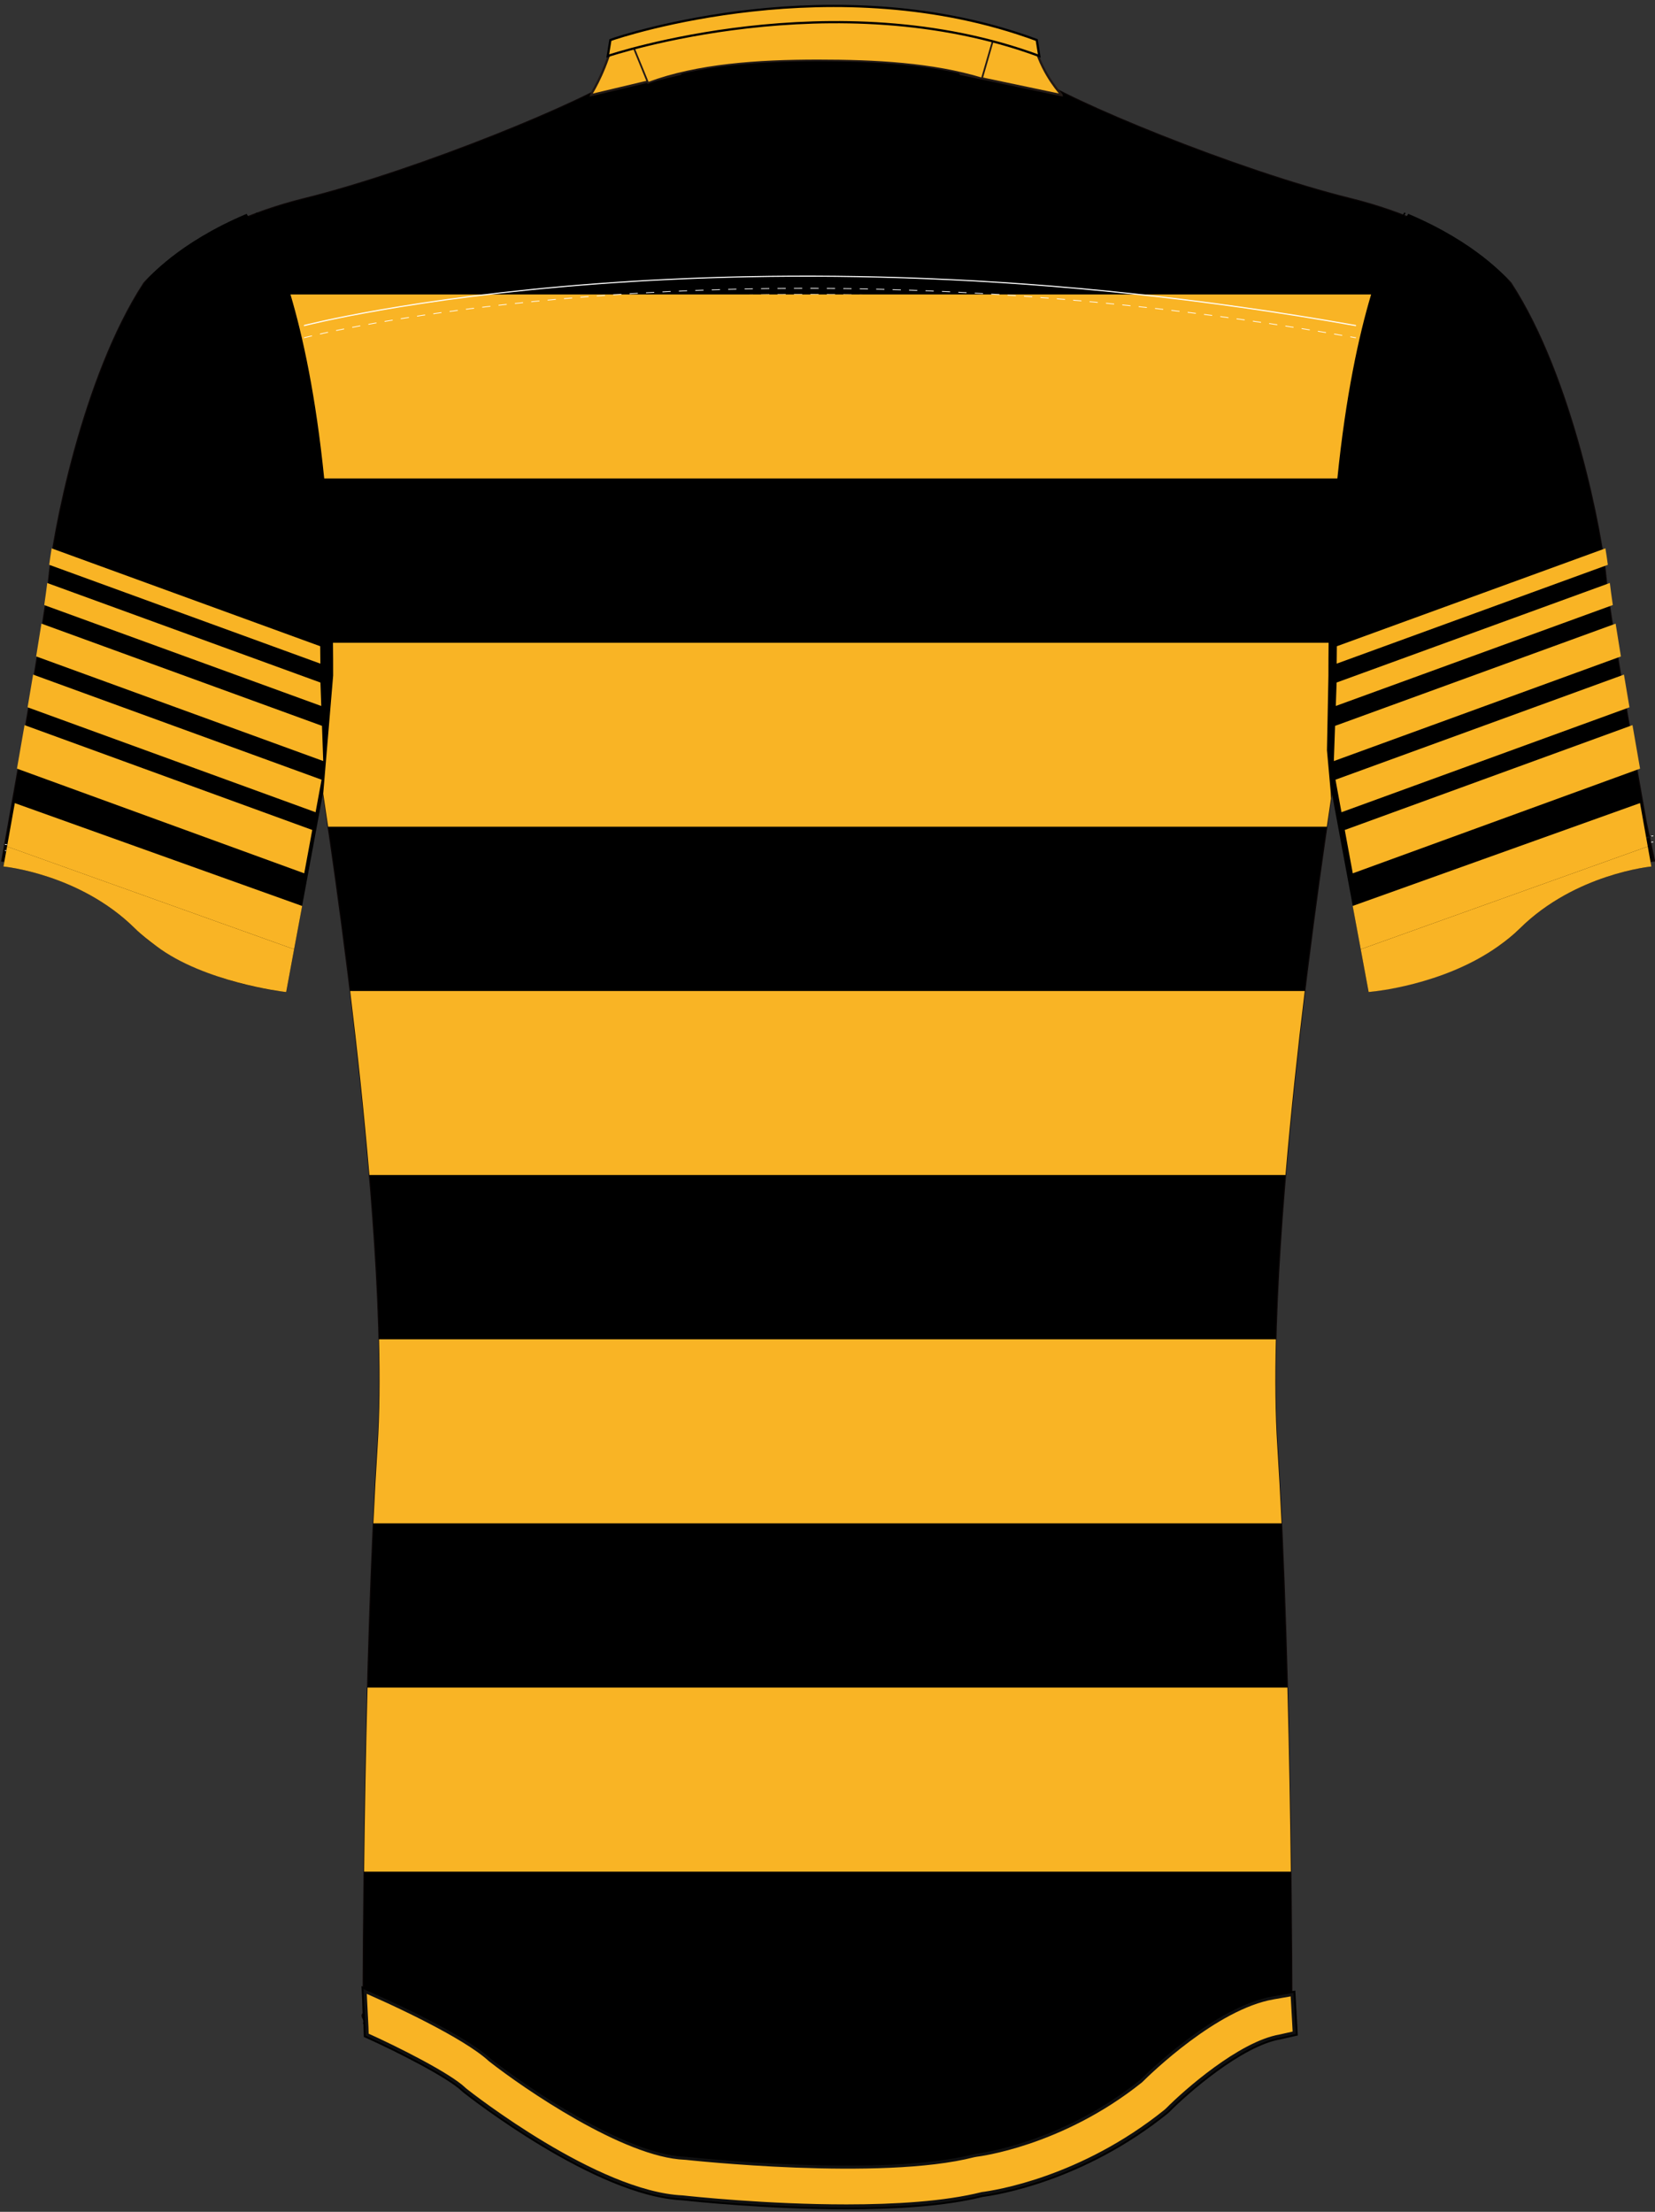 <?xml version="1.0" encoding="utf-8"?>
<!-- Generator: Adobe Illustrator 19.1.0, SVG Export Plug-In . SVG Version: 6.00 Build 0)  -->
<svg version="1.1" id="Layer_1" xmlns="http://www.w3.org/2000/svg" xmlns:xlink="http://www.w3.org/1999/xlink" x="0px" y="0px"
	 viewBox="0 0 483.01 645.44" style="enable-background:new 0 0 483.01 645.44;" xml:space="preserve">
<rect x="0" y="0" width="483.01" height="645.44" fill="#333333" stroke="none"/>
<style type="text/css">
	<![CDATA[
	@font-face{font-family:'codaheavy';src:url('/fonts/coda-heavy-webfont.woff') format('woff')}
	text{font-family:Impact,codaheavy,sans-serif}
	.Number.fill{fill:#000}
	.NumberOutline.stroke{fill:none;stroke:#777;stroke-width:2.5}
	.Colour1.fill{fill:#000000;}
	.Colour2.fill{fill:#F9B425;}
	.NeckTrim.fill{fill:#F9B425;}
	.ArmTrim.fill{fill:#F9B425;}
	.BottomHem.fill{fill:#F9B425;stroke:#101010;stroke-width:0.886;stroke-miterlimit:10;}
	.st0{fill:#1A2651;}
	.st1{fill:none;stroke:#0A0505;stroke-width:0.328;stroke-miterlimit:10;}
	.st2{fill:none;stroke:#221915;stroke-width:0.656;stroke-miterlimit:10;}
	.st3{fill:none;stroke:#000000;stroke-width:0.441;}
	.st4{fill:#C0773C;stroke:#000000;stroke-width:2;stroke-miterlimit:10;}
	.st5{fill:none;stroke:#FFFFFF;stroke-width:0.216;stroke-dasharray:2.4,2.4,2.4,2.4;}
	.st6{fill:#101010;stroke:#FFFFFF;stroke-width:0.216;stroke-dasharray:2.4,2.4,2.4,2.4;}
	.st7{fill:#FFFFFF;}
	.st8{fill:none;stroke:#221915;stroke-width:0.506;stroke-miterlimit:10;}
	.st9{fill:none;stroke:#000000;stroke-width:2;stroke-linecap:round;stroke-linejoin:round;}
	.st10{fill:none;stroke:#FFFFFF;stroke-width:0.328;}
	.neckline{fill:none;stroke:#000000;stroke-width:0.656;}
	]]>
</style>
<path class="st0" d="M54.21,225.06L54.21,225.06c0,0-0.04,0.24-0.11,0.66C54.17,225.3,54.21,225.06,54.21,225.06z"/>
<path class="Colour1 fill" d="M468.77,169c-1.06-12.34-9.66-58.62-27.77-86.39c0,0-13.68-16.46-46.92-24.69
	c-33.24-8.23-83.08-28.8-92.67-36l-58.06-6.79h-3.72l-58.06,6.79c-9.59,7.2-59.42,27.77-92.67,36
	c-33.24,8.23-46.92,24.69-46.92,24.69c-18.11,27.77-26.7,74.05-27.77,86.39C13.16,181.34,0.5,251.28,0.5,251.28
	s21.84,2.06,37.68,17.72c15.84,15.66,43.42,18.28,43.42,18.28l11.62-62.74c0,0,21.25,131.65,16.99,197.47
	c-4.01,61.88-4.24,154.65-4.26,165.55c-0.92,1.01,0.82,1.97,0.18,2.82c0,0,12.08,1.62,29.79,16.07
	c14.61,11.92,35.74,31.25,105.01,31.25c69.27,0,90.4-19.33,105.01-31.25c17.71-14.46,32.76-16.24,32.33-16.07
	c-0.41-0.54-0.89-1.14-1.41-1.75h0.19c0,0,0-100.79-4.26-166.61c-4.26-65.83,16.99-197.47,16.99-197.47l11.62,62.74
	c0,0,27.57-2.62,43.42-18.28c15.85-15.66,37.68-17.72,37.68-17.72S469.83,181.34,468.77,169"/>
<path class="Colour1 fill" d="M388.38,231.3l-1.11-12.37l0.43-21.8c-0.17-95.12,18.7-129.22,21.9-134.32c-4.61-1.79-9.77-3.46-15.52-4.89
	c-33.24-8.23-83.08-28.8-92.67-36l-58.06-6.79h-3.72l-58.06,6.79c-9.59,7.2-59.42,27.77-92.67,36c-5.11,1.27-9.76,2.73-13.97,4.29
	c1.4,2.05,22.46,34.45,22.29,134.91l-2.9,34.48v0c4.3,28.18,19.55,133.7,15.89,190.4c-4.01,61.88-4.24,154.65-4.26,165.55
	c-0.92,1.01,0.82,1.97,0.18,2.82c0,0,12.08,1.62,29.79,16.07c14.61,11.92,35.74,31.25,105.01,31.25c69.27,0,90.4-19.33,105.01-31.25
	c17.71-14.46,32.76-16.24,32.33-16.07c-0.41-0.54-0.89-1.14-1.41-1.75h0.19c0,0,0-100.79-4.26-166.61
	c-3.61-55.78,11.1-158.81,15.67-188.96L388.38,231.3z"/>
<path class="st1" d="M468.77,169c-1.06-12.34-9.66-58.62-27.77-86.39c0,0-13.68-16.46-46.92-24.69c-33.24-8.23-83.08-28.8-92.67-36
	l-58.06-6.79h-3.72l-58.06,6.79c-9.59,7.2-59.42,27.77-92.67,36c-33.24,8.23-46.92,24.69-46.92,24.69
	c-18.11,27.77-26.7,74.05-27.77,86.39C13.16,181.34,0.5,251.28,0.5,251.28s21.84,2.06,37.68,17.72
	c15.84,15.66,43.42,18.28,43.42,18.28l11.62-62.74c0,0,21.25,131.65,16.99,197.47c-4.01,61.88-4.24,154.65-4.26,165.55
	c-0.92,1.01,0.82,1.97,0.18,2.82c0,0,12.08,1.62,29.79,16.07c14.61,11.92,35.74,31.25,105.01,31.25c69.27,0,90.4-19.33,105.01-31.25
	c17.71-14.46,32.76-16.24,32.33-16.07c-0.41-0.54-0.89-1.14-1.41-1.75h0.19c0,0,0-100.79-4.26-166.61
	c-4.26-65.83,16.99-197.47,16.99-197.47l11.62,62.74c0,0,27.57-2.62,43.42-18.28c15.85-15.66,37.68-17.72,37.68-17.72
	S469.83,181.34,468.77,169z"/>
<path class="NeckTrim fill" d="M178.38,13.95l19.06-5.3l1.02,12.94l-26.13,6.21C172.33,27.79,175.99,22.2,178.38,13.95"/>
<path class="st2" d="M178.38,13.95l19.06-5.3l1.02,12.94l-26.13,6.21C172.33,27.79,175.99,22.2,178.38,13.95z"/>
<path class="NeckTrim fill" d="M302.17,13.95l-20.78-5.3l-1.01,12.94l29.55,6.21C309.93,27.79,304.55,22.2,302.17,13.95"/>
<path class="st2" d="M302.17,13.95l-20.78-5.3l-1.01,12.94l29.55,6.21C309.93,27.79,304.55,22.2,302.17,13.95z"/>
<path class="st3" d="M74.86,62.11c0,0,22.54,31.09,22.37,135.02"/>
<path class="st3" d="M410.06,62.11c0,0-22.55,31.09-22.37,135.02"/>
<path class="st4" d="M247.04,643.72c-23.16,0-45.16-2.33-47.83-2.63c-24.95-1.12-61.74-29.97-63.3-31.2l-0.4-0.35
	c-4.38-4.2-19.71-11.91-28.35-15.79l-0.07-2.28l-0.52-10.33l5.08,2.28c2.44,1.09,23.88,10.82,31.28,17.7
	c10.05,7.9,39.28,28.01,56.91,28.69l0.4,0.03c0.57,0.06,56.85,6.23,84.01-0.77l0.79-0.14c0.23-0.03,24.61-2.9,47.98-21.61
	c2.49-2.48,21.94-21.42,38.6-24.31l5.48-0.95l0.62,11.13l-4.22,0.95c-11.63,2.01-27.66,16.14-32.86,21.41l-0.47,0.43
	c-24.63,19.83-49.85,23.66-53.55,24.13C275.77,642.85,261.19,643.72,247.04,643.72"/>
<path class="st5" d="M83.96,284.81c0,0-28.05-2.66-44.18-18.6c-16.12-15.94-38.34-18.03-38.34-18.03"/>
<path class="st5" d="M83.96,283.03c0,0-28.05-2.66-44.18-18.6C23.67,248.5,1.45,246.41,1.45,246.41"/>
<path class="st5" d="M399.99,282.32c0,0,28.05-2.66,44.17-18.6c16.12-15.94,38.34-18.03,38.34-18.03"/>
<path class="st6" d="M399.99,280.55c0,0,28.05-2.66,44.17-18.6c16.12-15.94,38.34-18.03,38.34-18.03"/>
<path class="st5" d="M88.72,100.35c0,0,124.87-32.47,307.02,0"/>
<path class="NeckTrim fill" d="M290.06,10.88c-37.26-9.43-67.3-9.03-105.82,1.33l4.9,11.98c14.48-5.38,31.99-6.54,49.61-6.55
	c16.66,0,33.42,0.88,47.82,5.27L290.06,10.88z"/>
<path class="st8" d="M290.06,10.88c-37.26-9.43-67.3-9.03-105.82,1.33l4.9,11.98c14.48-5.38,31.99-6.54,49.61-6.55
	c16.66,0,33.42,0.88,47.82,5.27L290.06,10.88z"/>
<path class="NeckTrim fill" d="M177.38,16.34l0.75-4.66c3.36-1.24,65.66-21.76,124.43,0l0.75,4.66C243.62-5.77,177.98,16.11,177.38,16.34
	"/>
<path class="neckline" d="M177.38,16.34c0.6-0.22,66.24-22.11,125.94,0l-0.75-4.66c-58.77-21.76-121.08-1.24-124.43,0L177.38,16.34z"/>
<path class="Colour1 fill" d="M468,169.15c-1.08-12.56-9.83-59.65-28.25-87.9c0,0-8.62-10.36-28.75-18.85
	c-2.17,3.27-22.74,36.93-22.57,137.1l-0.96,27.14c0.1-0.64,0.16-0.98,0.16-0.98l11.82,63.83c0,0,28.05-2.66,44.18-18.6
	c16.12-15.94,38.34-18.03,38.34-18.03S469.08,181.71,468,169.15z"/>
<path class="ArmTrim fill" d="M481.95,252.86c0,0-0.39-2.18-1.05-5.84l-83.77,29.99l2.31,12.48c0,0,0.24-0.02,0.69-0.08
	c0,0,20.97-1.79,37.18-13.31c2.21-1.57,4.35-3.28,6.3-5.21C459.74,254.96,481.95,252.86,481.95,252.86z"/>
<path class="Colour2 fill" d="M397.13,277.01l83.77-29.99c-0.58-3.23-1.36-7.61-2.26-12.67l-83.86,30.02L397.13,277.01z"/>
<path class="Colour1 fill" d="M14.97,169.15c1.08-12.56,9.83-59.65,28.25-87.9c0,0,8.62-10.36,28.75-18.85
	c2.17,3.27,22.74,36.93,22.57,137.1l0.96,27.14c-0.1-0.64-0.16-0.98-0.16-0.98l-11.82,63.83c0,0-28.05-2.66-44.18-18.6
	c-16.12-15.94-38.34-18.03-38.34-18.03S13.89,181.71,14.97,169.15z"/>
<path class="ArmTrim fill" d="M1.01,252.86c0,0,0.39-2.18,1.05-5.84l83.77,29.99l-2.31,12.48c0,0-0.24-0.02-0.69-0.08
	c0,0-23.17-2.77-37.18-13.31c-2.17-1.63-4.35-3.28-6.3-5.21C23.23,254.96,1.01,252.86,1.01,252.86z"/>
<path class="Colour2 fill" d="M85.83,277.01L2.06,247.03c0.58-3.23,1.36-7.61,2.26-12.67l83.86,30.02L85.83,277.01z"/>
<path class="BottomHem fill" d="M247.04,643.72c-23.16,0-45.16-2.33-47.83-2.63c-24.95-1.12-61.74-29.97-63.3-31.2l-0.4-0.35
	c-4.38-4.2-19.71-11.91-28.35-15.79l-0.07-2.28l-0.52-10.33l5.08,2.28c2.44,1.09,23.88,10.82,31.28,17.7
	c10.05,7.9,39.28,28.01,56.91,28.69l0.4,0.03c0.57,0.06,56.85,6.23,84.01-0.77l0.79-0.14c0.23-0.03,24.61-2.9,47.98-21.61
	c2.49-2.48,21.94-21.42,38.6-24.31l5.48-0.95l0.62,11.13l-4.22,0.95c-11.63,2.01-27.66,16.14-32.86,21.41l-0.47,0.43
	c-24.63,19.83-49.85,23.66-53.55,24.13C275.77,642.85,261.19,643.72,247.04,643.72z"/>
<path class="Colour2 fill" d="M389.64,211.82l81.88-29.83c0.46,2.93,0.98,6.16,1.54,9.57l-83.78,30.53L389.64,211.82z M391.51,237.02
	l84.05-30.62c-0.55-3.23-1.09-6.43-1.61-9.54l-84.19,30.67L391.51,237.02z M392.47,242.2l2.34,12.65l83.84-30.55
	c-0.72-4.09-1.46-8.38-2.21-12.7L392.47,242.2z M469.25,164.82c-0.19-1.42-0.42-3.02-0.71-4.8l-78.38,28.56
	c-0.02,1.67-0.04,3.37-0.05,5.08L469.25,164.82z M470.7,176.56c-0.38-2.6-0.68-4.78-0.87-6.44l-79.74,29.05l-0.24,6.84L470.7,176.56
	z"/>
<path class="Colour2 fill" d="M94.33,222.08l-83.78-30.53c0.56-3.41,1.08-6.64,1.54-9.57l81.88,29.83L94.33,222.08z M93.85,227.53
	L9.66,196.86c-0.52,3.11-1.06,6.31-1.61,9.54l84.05,30.62L93.85,227.53z M7.16,211.6c-0.75,4.32-1.49,8.61-2.21,12.7l83.84,30.55
	l2.34-12.65L7.16,211.6z M93.5,193.66c-0.01-1.71-0.03-3.41-0.05-5.08l-78.38-28.56c-0.29,1.78-0.52,3.38-0.71,4.8L93.5,193.66z
	 M93.76,206.02l-0.24-6.84l-79.74-29.05c-0.19,1.65-0.49,3.84-0.87,6.44L93.76,206.02z"/>
<path class="Colour2 fill" d="M400.16,85.92c-3.62,12.13-7.41,29.57-9.85,53.7H94.62c-2.44-24.13-6.24-41.56-9.85-53.7H400.16z
	 M110.62,390.83c0.28,11.33,0.19,21.91-0.41,31.18c-0.46,7.15-0.87,14.72-1.24,22.52h265.05c-0.37-7.8-0.78-15.37-1.24-22.52
	c-0.6-9.27-0.69-19.85-0.41-31.18H110.62z M107.27,492.47c-0.51,19.31-0.82,38-1.01,53.7h270.48c-0.19-15.69-0.5-34.38-1.01-53.7
	H107.27z M107.81,342.89h267.36c1.57-18.47,3.58-36.98,5.62-53.7H102.2C104.23,305.91,106.25,324.42,107.81,342.89z M388.38,231.3
	l-1.11-12.37l0.43-21.8c-0.01-3.27,0.02-6.45,0.05-9.57H97.18c0.04,3.12,0.06,6.31,0.05,9.57l-2.9,34.48v0
	c0.4,2.59,0.88,5.84,1.44,9.64h291.46c0.46-3.13,0.87-5.88,1.22-8.2L388.38,231.3z"/>
<g id="BBodyLogos"></g>
<path class="st10" d="M88.72,95.02c0,0,124.87-32.47,307.02,0"/>
<path class="st5" d="M88.72,98.57c0,0,124.87-32.47,307.02,0"/>
</svg>
